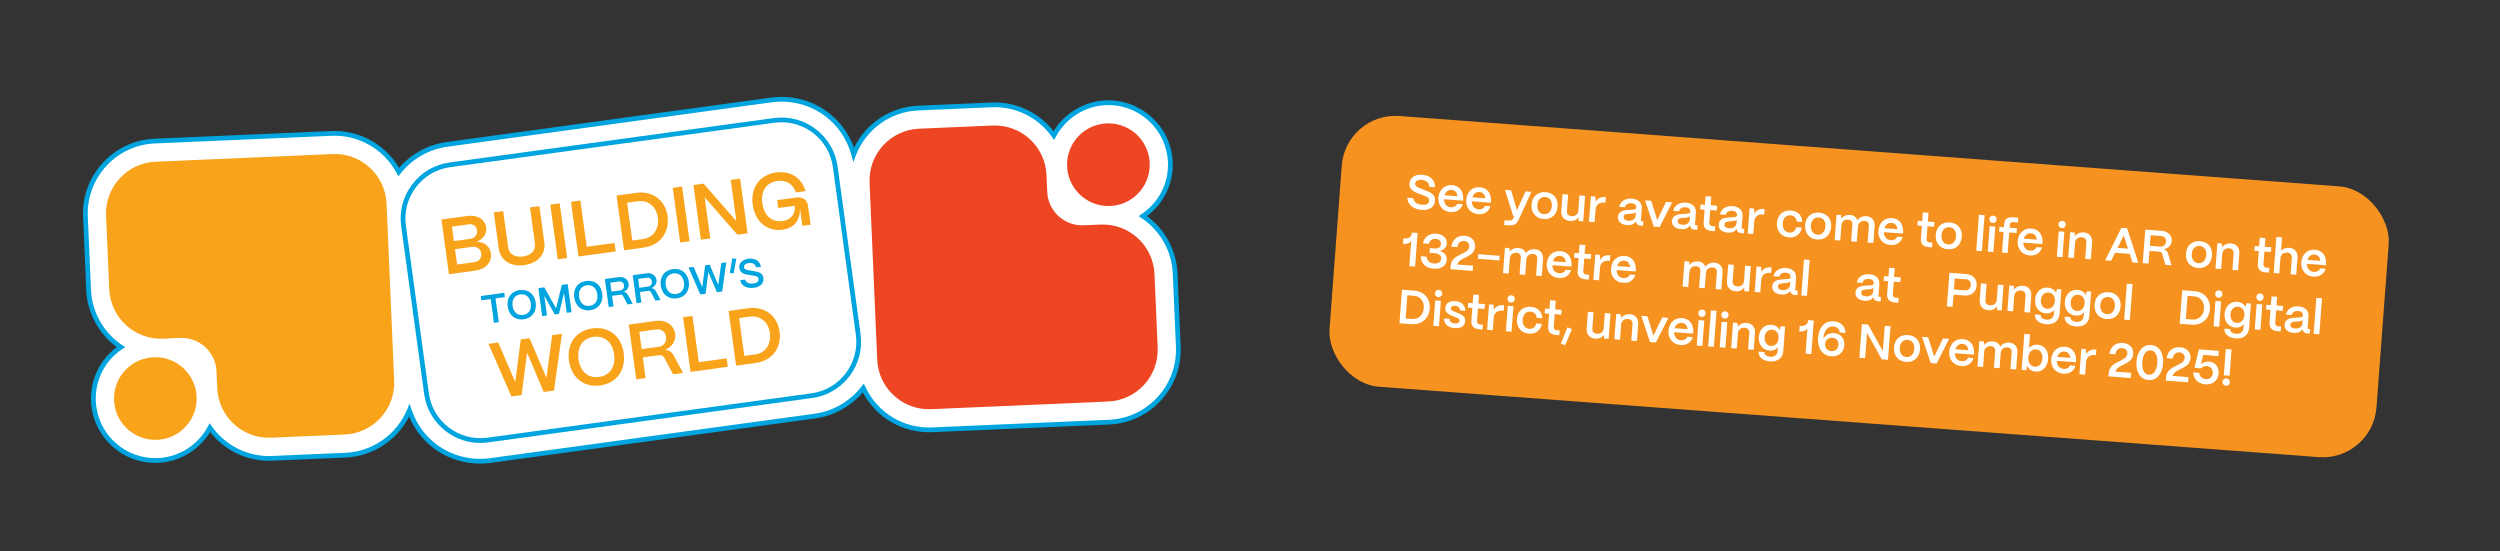 <?xml version="1.0" encoding="UTF-8"?>
<svg id="Layer_1" data-name="Layer 1" xmlns="http://www.w3.org/2000/svg" viewBox="0 0 1200 264.534">
  <rect x="0" y="0" width="1200" height="264.534" fill="#333333" stroke="none"/>
  <defs>
    <style>
      .cls-1 {
        fill: #f69220;
      }

      .cls-2 {
        fill: #f9a31a;
      }

      .cls-3 {
        fill: #00a5df;
      }

      .cls-4 {
        fill: #fff;
      }

      .cls-5 {
        fill: #ee4623;
      }
    </style>
  </defs>
  <g>
    <g>
      <g>
        <path class="cls-3" d="M237.107,154.932l-1.56-11.384-4.5.616-.284-2.077,11.288-1.546.284,2.077-4.481.614,1.56,11.384-2.308.316Z"/>
        <path class="cls-3" d="M243.683,147.135c-.559-4.076,1.621-7.333,5.755-7.899,3.999-.548,7.126,1.825,7.706,6.056.564,4.115-1.629,7.413-5.783,7.982-3.981.545-7.09-1.851-7.678-6.139ZM254.797,145.613c-.411-3-2.383-4.669-5.075-4.3-2.674.366-4.106,2.501-3.694,5.501.416,3.038,2.372,4.731,5.045,4.364,2.691-.369,4.14-2.527,3.724-5.565Z"/>
        <path class="cls-3" d="M260.248,151.762l-1.844-13.461,2.846-.39,5.675,10.115,2.728-11.267,2.846-.39,1.844,13.461-2.308.316-1.299-9.479-2.432,9.991-2.019.276-5.026-8.95,1.296,9.461-2.308.316Z"/>
        <path class="cls-3" d="M275.612,142.762c-.559-4.076,1.62-7.333,5.755-7.9,4-.548,7.126,1.825,7.706,6.056.564,4.115-1.629,7.413-5.783,7.982-3.981.545-7.09-1.85-7.678-6.138ZM286.727,141.24c-.411-3-2.383-4.669-5.075-4.3-2.673.366-4.104,2.502-3.693,5.502.416,3.038,2.372,4.73,5.045,4.364,2.692-.369,4.14-2.527,3.724-5.565Z"/>
        <path class="cls-3" d="M292.177,147.389l-1.844-13.461,6.576-.9c2.558-.351,4.54.965,4.848,3.216.227,1.653-.759,3.179-2.484,3.885.908.053,1.617.503,2.057,1.286l2.365,4.397-2.461.337-2.14-4.036c-.266-.513-.748-.74-1.363-.656l-3.941.54.695,5.076-2.308.316ZM293.51,139.958l4.153-.569c1.423-.195,2.014-1.313,1.853-2.486-.169-1.23-1.131-1.961-2.438-1.782l-4.153.569.585,4.269Z"/>
        <path class="cls-3" d="M305.544,145.558l-1.844-13.461,6.576-.901c2.558-.35,4.54.965,4.849,3.216.227,1.653-.76,3.179-2.485,3.885.909.053,1.617.503,2.057,1.286l2.366,4.397-2.461.337-2.14-4.036c-.267-.513-.748-.74-1.363-.656l-3.942.54.696,5.076-2.308.316ZM306.877,138.127l4.154-.569c1.422-.195,2.014-1.313,1.853-2.486-.169-1.23-1.13-1.961-2.438-1.782l-4.154.569.585,4.269Z"/>
        <path class="cls-3" d="M317.178,137.069c-.559-4.076,1.621-7.333,5.755-7.9,3.999-.548,7.127,1.825,7.706,6.056.564,4.115-1.63,7.413-5.783,7.982-3.981.545-7.09-1.85-7.678-6.138ZM328.292,135.547c-.411-3-2.383-4.669-5.075-4.3-2.673.366-4.104,2.501-3.693,5.501.416,3.038,2.372,4.731,5.045,4.364,2.692-.369,4.14-2.527,3.724-5.565Z"/>
        <path class="cls-3" d="M336.165,141.364l-5.651-12.94,2.403-.33,4.191,9.711,1.367-10.473,2.154-.295,4.154,9.736,1.422-10.5,2.403-.329-1.963,13.982-2.519.345-4.108-9.684-1.333,10.429-2.519.345Z"/>
        <path class="cls-3" d="M352.124,131.265l-1.805-.302,1.199-6.982,1.903.308-1.297,6.977Z"/>
        <path class="cls-3" d="M355.273,134.516l2.365-.324c.412,1.432,1.884,2.17,4.038,1.875,1.75-.24,2.582-1.038,2.426-2.174-.144-1.057-1.03-1.366-2.393-1.592l-2.281-.352c-1.644-.266-4.2-.621-4.561-3.254-.303-2.212,1.303-4.078,4.284-4.486,3.25-.445,5.566,1.02,6.129,3.842l-2.346.321c-.304-1.506-1.56-2.372-3.578-2.095-1.481.203-2.358.95-2.216,1.988.161,1.174,1.373,1.301,2.739,1.545l2.125.355c1.985.335,4.08.754,4.428,3.292.335,2.441-1.397,4.247-4.474,4.668-3.538.485-6.146-.961-6.686-3.61Z"/>
      </g>
      <g>
        <path class="cls-2" d="M215.497,131.628l-3.596-26.255,12.452-1.706c4.764-.652,8.471,1.591,9.011,5.529.411,3.001-1.446,5.623-4.564,6.853,3.715.064,6.38,2.221,6.837,5.56.575,4.2-2.475,7.599-7.463,8.282l-12.677,1.736ZM217.865,115.714l7.839-1.074c2.251-.308,3.583-2.019,3.295-4.12-.268-1.95-1.883-3.143-3.908-2.865l-8.177,1.12.951,6.939ZM219.406,126.965l8.44-1.156c2.25-.308,3.417-2.11,3.129-4.21-.293-2.139-2.148-3.413-4.549-3.084l-8.027,1.099,1.007,7.351Z"/>
        <path class="cls-2" d="M239.427,119.448l-2.399-17.516,4.501-.616,2.383,17.402c.462,3.376,3.463,4.914,7.138,4.411,3.713-.509,6.189-2.797,5.727-6.173l-2.383-17.402,4.5-.616,2.399,17.516c.719,5.251-2.814,9.86-9.64,10.795-6.752.925-11.497-2.476-12.226-7.801Z"/>
        <path class="cls-2" d="M267.737,124.474l-3.596-26.255,4.501-.617,3.596,26.255-4.5.617Z"/>
        <path class="cls-2" d="M277.675,123.112l-3.596-26.255,4.5-.617,3.042,22.203,13.39-1.833.555,4.052-17.89,2.45Z"/>
        <path class="cls-2" d="M299.538,120.118l-3.596-26.255,9.452-1.294c7.802-1.068,13.97,3.513,15.018,11.164,1.074,7.839-3.62,14.023-11.421,15.091l-9.452,1.294ZM303.484,115.45l5.251-.719c4.876-.668,7.77-4.922,7.025-10.361-.704-5.139-4.636-8.46-9.512-7.792l-5.251.719,2.486,18.152Z"/>
        <path class="cls-2" d="M326.502,116.425l-3.596-26.255,4.501-.617,3.596,26.255-4.501.617Z"/>
        <path class="cls-2" d="M336.44,115.064l-3.596-26.255,4.876-.668,15.722,17.984-2.707-19.767,4.501-.617,3.596,26.255-4.876.668-15.722-17.983,2.707,19.766-4.501.617Z"/>
        <path class="cls-2" d="M361.295,98.209c-1.089-7.951,3.161-14.303,11.3-15.418,6.827-.935,12.069,2.473,14.104,8.958l-4.613.632c-1.39-4.013-4.772-6.11-8.936-5.54-5.25.719-8.048,4.847-7.241,10.735.816,5.964,4.663,9.22,9.69,8.531,4.088-.56,6.386-3.586,5.873-7.337l-7.914,1.083-.519-3.788,8.965-1.228c3.375-.462,5.444.974,5.881,4.161l1.212,8.852-3.976.544-1.099-8.027-.075.01c.194,5.323-2.799,9.133-8.238,9.878-7.352,1.007-13.267-3.685-14.413-12.049Z"/>
      </g>
      <g>
        <path class="cls-2" d="M245.476,190.284l-11.023-25.238,4.688-.642,8.173,18.941,2.667-20.426,4.2-.575,8.104,18.989,2.773-20.479,4.689-.642-3.83,27.272-4.914.673-8.013-18.887-2.602,20.341-4.914.673Z"/>
        <path class="cls-2" d="M273.106,173.049c-1.089-7.952,3.161-14.303,11.225-15.408,7.802-1.069,13.9,3.56,15.03,11.812,1.099,8.025-3.179,14.457-11.28,15.567-7.764,1.063-13.829-3.608-14.975-11.971ZM294.784,170.08c-.802-5.852-4.648-9.108-9.899-8.389-5.213.714-8.005,4.88-7.204,10.731.811,5.925,4.625,9.224,9.839,8.51,5.252-.719,8.076-4.928,7.264-10.852Z"/>
        <path class="cls-2" d="M305.402,182.076l-3.596-26.255,12.827-1.757c4.989-.683,8.855,1.882,9.457,6.271.441,3.225-1.481,6.201-4.847,7.579,1.772.102,3.153.983,4.012,2.507l4.614,8.578-4.801.658-4.173-7.873c-.519-1-1.459-1.444-2.659-1.279l-7.689,1.053,1.356,9.902-4.501.617ZM308.002,167.581l8.101-1.109c2.776-.38,3.929-2.563,3.615-4.852-.329-2.4-2.205-3.824-4.755-3.475l-8.101,1.109,1.14,8.326Z"/>
        <path class="cls-2" d="M331.465,178.506l-3.596-26.255,4.501-.616,3.042,22.203,13.39-1.834.555,4.052-17.891,2.45Z"/>
        <path class="cls-2" d="M353.329,175.511l-3.596-26.255,9.452-1.294c7.801-1.068,13.969,3.513,15.017,11.164,1.074,7.839-3.62,14.023-11.421,15.091l-9.452,1.294ZM357.275,170.843l5.251-.719c4.876-.668,7.769-4.922,7.025-10.361-.704-5.139-4.635-8.46-9.511-7.792l-5.251.719,2.486,18.152Z"/>
      </g>
    </g>
    <g>
      <path class="cls-4" d="M548.572,103.731c8.319-5.596,13.645-15.235,13.181-25.964-.709-16.39-14.619-29.147-31.009-28.438-10.861.47-20.097,6.752-24.907,15.695-6.609-9.308-17.635-15.209-29.864-14.68l-35.252,1.524c-14.239.616-26.118,9.762-30.948,22.28-4.342-16.078-19.136-27.211-36.203-26.473-1.112.048-2.233.148-3.358.302l-155.566,21.31c-9.248,1.266-17.457,5.98-23.246,13.261-6.097-11.48-18.381-19.103-32.208-18.505l-84.94,3.673c-19.159.829-34.073,17.09-33.244,36.25l1.524,35.252c.497,11.502,6.58,21.443,15.49,27.397-8.319,5.596-13.646,15.235-13.182,25.965.709,16.39,14.619,29.147,31.009,28.438,10.861-.47,20.098-6.753,24.907-15.697,6.608,9.309,17.634,15.21,29.863,14.681l35.252-1.524c13.931-.602,25.582-9.381,30.605-21.483,5.02,14.935,19.287,25.061,35.599,24.355h.002c1.112-.048,2.232-.148,3.357-.302l155.566-21.31c9.625-1.318,17.828-6.365,23.396-13.466,5.783,12.335,18.567,20.654,33.005,20.03l84.94-3.673c19.159-.829,34.073-17.09,33.244-36.25l-1.524-35.252c-.497-11.502-6.58-21.443-15.489-27.397Z"/>
      <path class="cls-3" d="M230.452,222.524c-15.06.001-28.32-8.827-34.082-22.582-5.842,11.487-17.515,19.114-30.45,19.674l-35.252,1.524c-11.611.506-22.622-4.61-29.79-13.75-5.351,8.715-14.768,14.324-24.981,14.766-8.229.358-16.117-2.523-22.204-8.105s-9.636-13.19-9.992-21.421c-.444-10.258,4.146-19.862,12.346-26.008-8.743-6.436-14.187-16.544-14.654-27.354l-1.524-35.252c-.414-9.57,2.934-18.739,9.425-25.818,6.492-7.078,15.338-11.205,24.908-11.619l84.94-3.673c13.186-.567,25.72,6.31,32.44,17.643,5.907-6.789,13.98-11.168,22.909-12.39l155.567-21.31c1.148-.157,2.314-.262,3.464-.311,16.405-.706,30.967,9.181,36.425,24.365,5.748-11.789,17.499-19.6,30.725-20.172l35.252-1.524c11.62-.491,22.623,4.61,29.79,13.749,5.351-8.715,14.769-14.323,24.98-14.765,16.998-.731,31.46,12.509,32.196,29.526.443,10.257-4.146,19.861-12.346,26.008,8.742,6.437,14.185,16.544,14.653,27.354l1.524,35.252c.414,9.57-2.934,18.739-9.425,25.818s-15.337,11.205-24.908,11.619l-84.94,3.673c-13.933.591-26.803-6.841-33.29-19.089-5.919,6.863-14.023,11.285-23.006,12.516l-155.566,21.31c-1.15.157-2.315.262-3.463.311-.56.024-1.118.036-1.673.036ZM196.587,193.755l.967,2.877c4.968,14.781,18.809,24.261,34.471,23.581,1.08-.047,2.175-.145,3.253-.292l155.566-21.31c8.979-1.23,17.025-5.861,22.654-13.04l1.142-1.456.785,1.675c5.793,12.358,18.322,19.959,31.925,19.375l84.94-3.673c8.963-.387,17.248-4.252,23.328-10.882s9.216-15.218,8.828-24.18l-1.524-35.252c-.46-10.63-6.061-20.537-14.984-26.5l-1.412-.944,1.409-.948c8.372-5.632,13.112-14.967,12.68-24.97-.33-7.623-3.617-14.67-9.256-19.841-5.639-5.172-12.948-7.846-20.566-7.508-9.999.432-19.178,6.217-23.953,15.097l-.869,1.616-1.062-1.496c-6.665-9.386-17.459-14.703-28.886-14.201l-35.252,1.524c-13.356.577-25.106,9.037-29.935,21.552l-1.253,3.249-.908-3.362c-4.267-15.799-18.665-26.329-35.055-25.632-1.08.046-2.174.144-3.253.292l-155.567,21.31c-8.899,1.218-16.893,5.779-22.509,12.842l-1.081,1.36-.815-1.535c-6.071-11.431-18.302-18.459-31.154-17.901l-84.94,3.673c-18.533.801-32.958,16.53-32.156,35.062l1.524,35.252c.46,10.63,6.061,20.537,14.985,26.5l1.412.944-1.409.948c-8.373,5.632-13.113,14.966-12.68,24.971.329,7.623,3.617,14.67,9.256,19.841,5.639,5.171,12.946,7.845,20.566,7.508,10-.432,19.179-6.218,23.954-15.098l.869-1.616,1.062,1.496c6.665,9.388,17.468,14.706,28.886,14.202l35.252-1.524c12.977-.561,24.596-8.718,29.602-20.782l1.164-2.804Z"/>
    </g>
    <g>
      <g>
        <path class="cls-2" d="M159.621,73.946l-84.941,3.673c-13.721.593-24.364,12.198-23.77,25.919l1.524,35.251c.593,13.721,12.198,24.364,25.919,23.77l8.08-.349c9.259-.4,17.089,6.781,17.489,16.039l.349,8.08c.593,13.721,12.198,24.364,25.919,23.77l35.251-1.524c13.721-.593,24.364-12.198,23.77-25.919l-3.673-84.941c-.593-13.721-12.198-24.364-25.919-23.77Z"/>
        <circle class="cls-2" cx="74.563" cy="191.294" r="19.84"/>
      </g>
      <g>
        <path class="cls-5" d="M446.973,196.401l84.941-3.673c13.721-.593,24.364-12.198,23.77-25.919l-1.524-35.251c-.593-13.721-12.198-24.364-25.919-23.77l-8.08.349c-9.259.4-17.089-6.781-17.489-16.039l-.349-8.08c-.593-13.721-12.198-24.364-25.919-23.77l-35.251,1.524c-13.721.593-24.364,12.198-23.77,25.919l3.673,84.941c.593,13.721,12.198,24.364,25.919,23.77Z"/>
        <circle class="cls-5" cx="532.03" cy="79.052" r="19.84"/>
      </g>
      <g>
        <g>
          <rect class="cls-4" x="198.245" y="67.836" width="209.156" height="133.355" rx="26.068" ry="26.068" transform="translate(-15.453 42.338) rotate(-7.799)"/>
          <path class="cls-3" d="M230.494,212.612c-5.9,0-11.612-1.912-16.393-5.541-5.789-4.394-9.52-10.779-10.505-17.979l-11.021-80.467c-.986-7.2.89-14.352,5.284-20.141,4.394-5.789,10.779-9.52,17.979-10.506l155.567-21.308c7.202-.986,14.354.891,20.142,5.284,5.789,4.394,9.52,10.779,10.505,17.98l11.021,80.466c.986,7.2-.891,14.353-5.284,20.142s-10.779,9.52-17.979,10.505l-155.566,21.308c-1.252.172-2.505.257-3.748.257ZM375.147,58.691c-1.14,0-2.287.078-3.435.235l-155.566,21.308c-6.597.904-12.448,4.323-16.474,9.627-4.026,5.304-5.746,11.858-4.842,18.456l11.021,80.467c1.865,13.619,14.461,23.175,28.082,21.316l155.566-21.308c13.619-1.865,23.181-14.463,21.316-28.082l-11.021-80.466c-.904-6.597-4.322-12.448-9.627-16.474-4.381-3.325-9.615-5.077-15.021-5.077Z"/>
        </g>
        <g>
          <path class="cls-3" d="M237.107,154.932l-1.56-11.384-4.5.616-.284-2.077,11.288-1.546.284,2.077-4.481.614,1.56,11.384-2.308.316Z"/>
          <path class="cls-3" d="M243.683,147.135c-.559-4.076,1.621-7.333,5.755-7.899,3.999-.548,7.126,1.825,7.706,6.056.564,4.115-1.629,7.413-5.783,7.982-3.981.545-7.09-1.851-7.678-6.139ZM254.797,145.613c-.411-3-2.383-4.669-5.075-4.3-2.674.366-4.106,2.501-3.694,5.501.416,3.038,2.372,4.731,5.045,4.364,2.691-.369,4.14-2.527,3.724-5.565Z"/>
          <path class="cls-3" d="M260.248,151.762l-1.844-13.461,2.846-.39,5.675,10.115,2.728-11.267,2.846-.39,1.844,13.461-2.308.316-1.299-9.479-2.432,9.991-2.019.276-5.026-8.95,1.296,9.461-2.308.316Z"/>
          <path class="cls-3" d="M275.612,142.762c-.559-4.076,1.62-7.333,5.755-7.9,4-.548,7.126,1.825,7.706,6.056.564,4.115-1.629,7.413-5.783,7.982-3.981.545-7.09-1.85-7.678-6.138ZM286.727,141.24c-.411-3-2.383-4.669-5.075-4.3-2.673.366-4.104,2.502-3.693,5.502.416,3.038,2.372,4.73,5.045,4.364,2.692-.369,4.14-2.527,3.724-5.565Z"/>
          <path class="cls-3" d="M292.177,147.389l-1.844-13.461,6.576-.9c2.558-.351,4.54.965,4.848,3.216.227,1.653-.759,3.179-2.484,3.885.908.053,1.617.503,2.057,1.286l2.365,4.397-2.461.337-2.14-4.036c-.266-.513-.748-.74-1.363-.656l-3.941.54.695,5.076-2.308.316ZM293.51,139.958l4.153-.569c1.423-.195,2.014-1.313,1.853-2.486-.169-1.23-1.131-1.961-2.438-1.782l-4.153.569.585,4.269Z"/>
          <path class="cls-3" d="M305.544,145.558l-1.844-13.461,6.576-.901c2.558-.35,4.54.965,4.849,3.216.227,1.653-.76,3.179-2.485,3.885.909.053,1.617.503,2.057,1.286l2.366,4.397-2.461.337-2.14-4.036c-.267-.513-.748-.74-1.363-.656l-3.942.54.696,5.076-2.308.316ZM306.877,138.127l4.154-.569c1.422-.195,2.014-1.313,1.853-2.486-.169-1.23-1.13-1.961-2.438-1.782l-4.154.569.585,4.269Z"/>
          <path class="cls-3" d="M317.178,137.069c-.559-4.076,1.621-7.333,5.755-7.9,3.999-.548,7.127,1.825,7.706,6.056.564,4.115-1.63,7.413-5.783,7.982-3.981.545-7.09-1.85-7.678-6.138ZM328.292,135.547c-.411-3-2.383-4.669-5.075-4.3-2.673.366-4.104,2.501-3.693,5.501.416,3.038,2.372,4.731,5.045,4.364,2.692-.369,4.14-2.527,3.724-5.565Z"/>
          <path class="cls-3" d="M336.165,141.364l-5.651-12.94,2.403-.33,4.191,9.711,1.367-10.473,2.154-.295,4.154,9.736,1.422-10.5,2.403-.329-1.963,13.982-2.519.345-4.108-9.684-1.333,10.429-2.519.345Z"/>
          <path class="cls-3" d="M352.124,131.265l-1.805-.302,1.199-6.982,1.903.308-1.297,6.977Z"/>
          <path class="cls-3" d="M355.273,134.516l2.365-.324c.412,1.432,1.884,2.17,4.038,1.875,1.75-.24,2.582-1.038,2.426-2.174-.144-1.057-1.03-1.366-2.393-1.592l-2.281-.352c-1.644-.266-4.2-.621-4.561-3.254-.303-2.212,1.303-4.078,4.284-4.486,3.25-.445,5.566,1.02,6.129,3.842l-2.346.321c-.304-1.506-1.56-2.372-3.578-2.095-1.481.203-2.358.95-2.216,1.988.161,1.174,1.373,1.301,2.739,1.545l2.125.355c1.985.335,4.08.754,4.428,3.292.335,2.441-1.397,4.247-4.474,4.668-3.538.485-6.146-.961-6.686-3.61Z"/>
        </g>
        <g>
          <path class="cls-2" d="M215.497,131.628l-3.596-26.255,12.452-1.706c4.764-.652,8.471,1.591,9.011,5.529.411,3.001-1.446,5.623-4.564,6.853,3.715.064,6.38,2.221,6.837,5.56.575,4.2-2.475,7.599-7.463,8.282l-12.677,1.736ZM217.865,115.714l7.839-1.074c2.251-.308,3.583-2.019,3.295-4.12-.268-1.95-1.883-3.143-3.908-2.865l-8.177,1.12.951,6.939ZM219.406,126.965l8.44-1.156c2.25-.308,3.417-2.11,3.129-4.21-.293-2.139-2.148-3.413-4.549-3.084l-8.027,1.099,1.007,7.351Z"/>
          <path class="cls-2" d="M239.427,119.448l-2.399-17.516,4.501-.616,2.383,17.402c.462,3.376,3.463,4.914,7.138,4.411,3.713-.509,6.189-2.797,5.727-6.173l-2.383-17.402,4.5-.616,2.399,17.516c.719,5.251-2.814,9.86-9.64,10.795-6.752.925-11.497-2.476-12.226-7.801Z"/>
          <path class="cls-2" d="M267.737,124.474l-3.596-26.255,4.501-.617,3.596,26.255-4.5.617Z"/>
          <path class="cls-2" d="M277.675,123.112l-3.596-26.255,4.5-.617,3.042,22.203,13.39-1.833.555,4.052-17.89,2.45Z"/>
          <path class="cls-2" d="M299.538,120.118l-3.596-26.255,9.452-1.294c7.802-1.068,13.97,3.513,15.018,11.164,1.074,7.839-3.62,14.023-11.421,15.091l-9.452,1.294ZM303.484,115.45l5.251-.719c4.876-.668,7.77-4.922,7.025-10.361-.704-5.139-4.636-8.46-9.512-7.792l-5.251.719,2.486,18.152Z"/>
          <path class="cls-2" d="M326.502,116.425l-3.596-26.255,4.501-.617,3.596,26.255-4.501.617Z"/>
          <path class="cls-2" d="M336.44,115.064l-3.596-26.255,4.876-.668,15.722,17.984-2.707-19.767,4.501-.617,3.596,26.255-4.876.668-15.722-17.983,2.707,19.766-4.501.617Z"/>
          <path class="cls-2" d="M361.295,98.209c-1.089-7.951,3.161-14.303,11.3-15.418,6.827-.935,12.069,2.473,14.104,8.958l-4.613.632c-1.39-4.013-4.772-6.11-8.936-5.54-5.25.719-8.048,4.847-7.241,10.735.816,5.964,4.663,9.22,9.69,8.531,4.088-.56,6.386-3.586,5.873-7.337l-7.914,1.083-.519-3.788,8.965-1.228c3.375-.462,5.444.974,5.881,4.161l1.212,8.852-3.976.544-1.099-8.027-.075.01c.194,5.323-2.799,9.133-8.238,9.878-7.352,1.007-13.267-3.685-14.413-12.049Z"/>
        </g>
        <g>
          <path class="cls-2" d="M245.476,190.284l-11.023-25.238,4.688-.642,8.173,18.941,2.667-20.426,4.2-.575,8.104,18.989,2.773-20.479,4.689-.642-3.83,27.272-4.914.673-8.013-18.887-2.602,20.341-4.914.673Z"/>
          <path class="cls-2" d="M273.106,173.049c-1.089-7.952,3.161-14.303,11.225-15.408,7.802-1.069,13.9,3.56,15.03,11.812,1.099,8.025-3.179,14.457-11.28,15.567-7.764,1.063-13.829-3.608-14.975-11.971ZM294.784,170.08c-.802-5.852-4.648-9.108-9.899-8.389-5.213.714-8.005,4.88-7.204,10.731.811,5.925,4.625,9.224,9.839,8.51,5.252-.719,8.076-4.928,7.264-10.852Z"/>
          <path class="cls-2" d="M305.402,182.076l-3.596-26.255,12.827-1.757c4.989-.683,8.855,1.882,9.457,6.271.441,3.225-1.481,6.201-4.847,7.579,1.772.102,3.153.983,4.012,2.507l4.614,8.578-4.801.658-4.173-7.873c-.519-1-1.459-1.444-2.659-1.279l-7.689,1.053,1.356,9.902-4.501.617ZM308.002,167.581l8.101-1.109c2.776-.38,3.929-2.563,3.615-4.852-.329-2.4-2.205-3.824-4.755-3.475l-8.101,1.109,1.14,8.326Z"/>
          <path class="cls-2" d="M331.465,178.506l-3.596-26.255,4.501-.616,3.042,22.203,13.39-1.834.555,4.052-17.891,2.45Z"/>
          <path class="cls-2" d="M353.329,175.511l-3.596-26.255,9.452-1.294c7.801-1.068,13.969,3.513,15.017,11.164,1.074,7.839-3.62,14.023-11.421,15.091l-9.452,1.294ZM357.275,170.843l5.251-.719c4.876-.668,7.769-4.922,7.025-10.361-.704-5.139-4.635-8.46-9.511-7.792l-5.251.719,2.486,18.152Z"/>
        </g>
      </g>
    </g>
  </g>
  <rect class="cls-1" x="640.404" y="72.386" width="503.94" height="130.321" rx="25.816" ry="25.816" transform="translate(12.761 -66.244) rotate(4.282)"/>
  <g>
    <path class="cls-4" d="M675.563,94.895l2.831.212c.122,1.769,1.65,2.995,4.229,3.188,2.095.157,3.261-.567,3.362-1.924.095-1.267-.857-1.847-2.387-2.448l-2.565-.979c-1.846-.717-4.731-1.767-4.494-4.92.198-2.647,2.53-4.418,6.1-4.151,3.891.291,6.22,2.572,6.172,5.996l-2.809-.21c.021-1.827-1.224-3.147-3.641-3.329-1.772-.132-2.978.518-3.071,1.761-.104,1.404,1.273,1.855,2.8,2.478l2.384.942c2.227.884,4.559,1.892,4.331,4.931-.219,2.924-2.683,4.591-6.365,4.316-4.236-.317-6.91-2.647-6.877-5.863Z"/>
    <path class="cls-4" d="M690.445,94.922c.302-4.028,3.136-6.317,6.543-6.062,3.453.259,5.574,2.849,5.347,6.813l-.049.645-9.162-.686c.023,2.155,1.25,3.705,3.322,3.86,1.404.105,2.516-.506,3.022-1.695l2.647.198c-.819,2.578-2.986,4.013-5.864,3.798-3.728-.279-6.085-3.141-5.806-6.871ZM699.621,94.197c-.215-1.775-1.218-2.915-2.806-3.034-1.611-.121-2.888.849-3.434,2.567l6.239.467Z"/>
    <path class="cls-4" d="M703.797,95.921c.302-4.028,3.136-6.317,6.543-6.062,3.453.259,5.573,2.849,5.347,6.814l-.049.645-9.163-.686c.024,2.154,1.251,3.705,3.323,3.86,1.404.105,2.516-.506,3.022-1.695l2.647.198c-.819,2.578-2.986,4.013-5.864,3.797-3.728-.279-6.085-3.141-5.806-6.871ZM712.973,95.196c-.215-1.775-1.218-2.915-2.806-3.034-1.612-.121-2.888.849-3.434,2.567l6.239.467Z"/>
    <path class="cls-4" d="M722.001,108.003l.173-2.302,2.21.166c1.013.076,1.593-.251,1.871-.879l.58-1.253-.507-.038-3.921-12.564,2.925.219,2.806,9.517,4.124-8.998,2.831.212-6.39,13.899c-.743,1.588-2.099,2.366-4.492,2.187l-2.21-.166Z"/>
    <path class="cls-4" d="M735.149,98.107c.298-3.983,3.169-6.152,6.737-5.885,3.937.295,6.031,3.23,5.763,6.821-.309,4.121-3.092,6.367-6.729,6.094-3.959-.296-6.054-3.254-5.771-7.03ZM744.887,98.836c.181-2.417-1.057-4.13-3.175-4.289s-3.62,1.35-3.801,3.767c-.2,2.671,1.18,4.349,3.183,4.498,2.188.164,3.609-1.536,3.793-3.976Z"/>
    <path class="cls-4" d="M749.402,101.281l.606-8.081,2.716.204-.597,7.965c-.103,1.381.803,2.259,2.254,2.368,1.864.14,3.062-.998,3.202-2.562l.552-7.367,2.716.203-.914,12.202-2.187-.164-.074-1.789c-.812,1.259-2.322,1.956-4.026,1.829-2.901-.217-4.445-2.162-4.247-4.81Z"/>
    <path class="cls-4" d="M762.697,106.42l.914-12.202,2.188.164.143,2.418c.907-1.599,2.399-2.367,4.426-2.215l.46.034-.198,2.648-.46-.034c-2.532-.19-4.131,1.057-4.304,3.358l-.451,6.032-2.717-.204Z"/>
    <path class="cls-4" d="M776.589,104.058c.236-2.853,3.113-3.24,5.505-3.338,1.857-.069,3.222-.037,3.317-1.002.066-1.199-.796-2.05-2.361-2.167-1.612-.121-2.829.667-3.085,1.922l-2.74-.205c.447-2.56,2.885-4.183,6.038-3.947,3.292.247,4.977,2.178,4.782,4.78l-.414,5.525c-.025.345.144.543.558.574l.668.05-.158,2.118-1.289-.096c-1.243-.093-1.965-.657-2.104-1.593-.036-.119-.069-.284-.083-.423-.811,1.259-2.205,1.941-4.276,1.786-2.81-.21-4.55-1.706-4.356-3.983ZM785.128,103.493l.128-1.704c-.515.68-1.701.753-3.002.817-1.534.07-2.815.183-2.911,1.472-.08,1.059.727,1.745,2.314,1.864,1.865.14,3.349-.815,3.471-2.449Z"/>
    <path class="cls-4" d="M793.808,108.75l-4.175-12.582,2.947.22,2.894,9.269,4.22-8.736,2.946.221-6.001,11.821-2.832-.212Z"/>
    <path class="cls-4" d="M802.555,106.001c.236-2.853,3.113-3.24,5.505-3.338,1.857-.069,3.222-.037,3.317-1.002.066-1.2-.795-2.051-2.361-2.168-1.611-.121-2.828.667-3.084,1.922l-2.74-.205c.447-2.56,2.884-4.183,6.037-3.947,3.293.247,4.978,2.178,4.783,4.78l-.414,5.525c-.025.345.144.543.558.574l.668.05-.158,2.118-1.289-.097c-1.244-.093-1.966-.656-2.104-1.593-.037-.119-.07-.284-.084-.423-.811,1.259-2.205,1.941-4.276,1.786-2.81-.21-4.549-1.706-4.356-3.984ZM811.094,105.437l.128-1.704c-.514.679-1.7.752-3.001.817-1.534.07-2.815.183-2.911,1.472-.08,1.059.726,1.745,2.314,1.864,1.864.14,3.348-.815,3.47-2.449Z"/>
    <path class="cls-4" d="M821.546,110.827c-2.647-.198-3.977-1.618-3.796-4.035l.462-6.17-2.141-.16.173-2.302,2.141.16.311-4.167,2.717.204-.311,4.167,3.154.236-.173,2.302-3.154-.236-.448,5.986c-.077,1.036.41,1.651,1.423,1.727l1.381.103-.173,2.302-1.565-.117Z"/>
    <path class="cls-4" d="M824.975,107.68c.236-2.853,3.113-3.24,5.505-3.338,1.857-.069,3.222-.037,3.317-1.002.066-1.2-.795-2.051-2.361-2.168-1.611-.121-2.828.667-3.084,1.922l-2.741-.205c.448-2.561,2.885-4.184,6.038-3.947,3.293.247,4.977,2.178,4.782,4.78l-.414,5.525c-.025.345.144.543.559.574l.668.05-.158,2.118-1.29-.097c-1.243-.093-1.965-.656-2.103-1.593-.037-.119-.07-.284-.084-.423-.811,1.259-2.205,1.941-4.276,1.786-2.81-.21-4.55-1.706-4.356-3.984ZM833.514,107.116l.128-1.704c-.515.679-1.7.752-3.002.817-1.533.07-2.815.183-2.911,1.471-.08,1.059.727,1.745,2.314,1.864,1.865.14,3.349-.814,3.471-2.449Z"/>
    <path class="cls-4" d="M838.878,112.124l.914-12.202,2.187.164.143,2.418c.907-1.599,2.4-2.367,4.426-2.216l.461.035-.198,2.648-.461-.035c-2.531-.19-4.13,1.057-4.302,3.359l-.452,6.032-2.717-.204Z"/>
    <path class="cls-4" d="M852.934,106.949c.3-4.006,3.171-6.175,6.717-5.91,3.338.25,5.441,2.468,5.443,5.524l-2.67-.2c-.128-1.7-1.244-2.872-2.972-3.001-2.071-.155-3.57,1.307-3.756,3.793-.2,2.671,1.204,4.327,3.231,4.479,1.657.124,2.888-.849,3.295-2.578l2.67.2c-.559,3.129-2.894,4.946-6.139,4.703-3.983-.298-6.096-3.327-5.819-7.011Z"/>
    <path class="cls-4" d="M866.472,107.939c.298-3.983,3.168-6.152,6.737-5.885,3.937.294,6.031,3.229,5.763,6.821-.309,4.121-3.093,6.367-6.729,6.095-3.96-.296-6.054-3.254-5.771-7.03ZM876.209,108.668c.181-2.417-1.057-4.13-3.175-4.289s-3.62,1.35-3.801,3.767c-.2,2.671,1.18,4.349,3.183,4.498,2.188.164,3.609-1.536,3.793-3.976Z"/>
    <path class="cls-4" d="M880.622,115.25l.914-12.202,2.188.164.079,1.719c.85-1.14,2.412-1.903,4.229-1.767,1.75.131,3.021,1.106,3.56,2.559.787-1.237,2.427-2.11,4.361-1.966,2.555.191,4.053,2.133,3.856,4.757l-.608,8.127-2.739-.205.599-7.989c.102-1.358-.662-2.295-1.974-2.394-1.865-.14-3.132.992-3.275,2.603l-.554,7.39-2.716-.204.599-7.989c.102-1.358-.661-2.295-1.975-2.394-1.864-.14-3.13.993-3.273,2.603l-.554,7.39-2.717-.203Z"/>
    <path class="cls-4" d="M901.608,110.732c.302-4.028,3.137-6.317,6.544-6.062,3.453.258,5.573,2.848,5.347,6.813l-.049.645-9.163-.686c.024,2.154,1.251,3.705,3.323,3.86,1.404.105,2.516-.506,3.022-1.695l2.647.198c-.819,2.578-2.986,4.013-5.864,3.797-3.728-.279-6.086-3.141-5.807-6.871ZM910.785,110.007c-.215-1.775-1.218-2.915-2.806-3.034-1.612-.121-2.888.849-3.434,2.567l6.239.467Z"/>
    <path class="cls-4" d="M925.82,118.634c-2.647-.198-3.977-1.618-3.796-4.035l.462-6.17-2.141-.161.173-2.302,2.141.161.311-4.167,2.717.203-.311,4.167,3.154.236-.173,2.302-3.154-.236-.448,5.986c-.077,1.036.41,1.651,1.423,1.728l1.381.103-.173,2.302-1.565-.117Z"/>
    <path class="cls-4" d="M929.163,112.633c.298-3.983,3.168-6.152,6.737-5.885,3.937.295,6.031,3.229,5.763,6.821-.309,4.121-3.092,6.367-6.729,6.094-3.959-.296-6.054-3.254-5.771-7.03ZM938.9,113.362c.181-2.417-1.057-4.13-3.175-4.289s-3.62,1.35-3.801,3.767c-.2,2.671,1.18,4.349,3.183,4.498,2.188.164,3.609-1.536,3.793-3.976Z"/>
    <path class="cls-4" d="M948.597,120.339l1.293-17.267,2.716.204-1.293,17.267-2.716-.204Z"/>
    <path class="cls-4" d="M954.12,120.753l.914-12.202,2.718.204-.914,12.202-2.718-.204ZM954.898,105.114c.074-.99.891-1.692,1.88-1.619,1.014.076,1.693.891,1.619,1.881-.074.99-.869,1.718-1.883,1.642-.989-.074-1.69-.914-1.616-1.904Z"/>
    <path class="cls-4" d="M960.958,121.265l.741-9.899-2.141-.161.173-2.302,2.141.161.113-1.52c.173-2.302,1.624-3.443,4.156-3.253l2.647.198-.173,2.302-2.463-.185c-.875-.065-1.395.405-1.465,1.326l-.1,1.335,3.545.266-.173,2.302-3.545-.266-.741,9.9-2.717-.204Z"/>
    <path class="cls-4" d="M968.501,115.741c.302-4.028,3.136-6.317,6.543-6.062,3.453.259,5.574,2.849,5.347,6.813l-.049.645-9.162-.686c.023,2.154,1.25,3.705,3.322,3.86,1.404.105,2.516-.506,3.022-1.695l2.647.198c-.819,2.578-2.986,4.013-5.864,3.797-3.728-.279-6.085-3.141-5.806-6.871ZM977.677,115.016c-.215-1.775-1.218-2.915-2.806-3.034-1.611-.121-2.888.849-3.434,2.567l6.239.467Z"/>
    <path class="cls-4" d="M987.279,123.236l.914-12.202,2.717.203-.914,12.202-2.717-.203ZM988.058,107.597c.074-.99.891-1.693,1.88-1.619,1.013.076,1.693.891,1.619,1.88-.074.99-.87,1.718-1.883,1.642-.989-.074-1.69-.914-1.616-1.904Z"/>
    <path class="cls-4" d="M992.759,123.646l.914-12.202,2.187.164.097,1.813c.854-1.21,2.464-1.992,4.282-1.856,2.602.195,4.174,2.073,3.969,4.812l-.606,8.081-2.716-.204.595-7.943c.102-1.358-.729-2.324-2.249-2.438-1.772-.133-3.061.998-3.202,2.585l-.554,7.39-2.717-.203Z"/>
    <path class="cls-4" d="M1010.472,124.972l7.791-15.623,2.763.206,5.399,16.61-2.854-.213-1.336-4.106-6.977-.522-1.932,3.86-2.854-.213ZM1016.431,118.96l4.996.374-2.027-6.31-2.969,5.936Z"/>
    <path class="cls-4" d="M1028.519,126.323l1.207-16.116,7.874.589c3.062.23,5.04,2.253,4.838,4.947-.148,1.98-1.675,3.509-3.857,3.901,1.044.287,1.755.988,2.071,2.007l1.658,5.704-2.947-.221-1.484-5.228c-.182-.662-.685-1.047-1.422-1.102l-4.72-.353-.455,6.078-2.763-.207ZM1031.919,118.012l4.973.372c1.703.127,2.671-1.027,2.775-2.431.11-1.474-.827-2.562-2.393-2.68l-4.973-.372-.383,5.111Z"/>
    <path class="cls-4" d="M1049.274,121.626c.298-3.982,3.169-6.152,6.738-5.885,3.937.294,6.031,3.229,5.763,6.821-.309,4.121-3.092,6.367-6.729,6.095-3.96-.296-6.055-3.254-5.771-7.031ZM1059.013,122.356c.181-2.417-1.057-4.131-3.175-4.289-2.118-.159-3.62,1.35-3.801,3.767-.2,2.671,1.18,4.349,3.183,4.498,2.188.164,3.61-1.536,3.793-3.976Z"/>
    <path class="cls-4" d="M1063.426,128.937l.914-12.202,2.188.164.096,1.813c.855-1.21,2.464-1.992,4.282-1.856,2.603.195,4.175,2.073,3.97,4.812l-.606,8.081-2.716-.204.595-7.943c.102-1.358-.73-2.323-2.249-2.438-1.772-.132-3.062.998-3.203,2.585l-.554,7.391-2.717-.204Z"/>
    <path class="cls-4" d="M1087.539,130.742c-2.648-.198-3.977-1.618-3.796-4.035l.462-6.17-2.141-.16.173-2.302,2.141.16.311-4.167,2.717.204-.311,4.167,3.154.236-.173,2.302-3.154-.236-.448,5.986c-.077,1.036.409,1.651,1.422,1.728l1.381.103-.173,2.302-1.565-.117Z"/>
    <path class="cls-4" d="M1091.359,131.028l1.293-17.267,2.716.204-.477,6.377c.905-.951,2.359-1.514,3.948-1.395,2.602.195,4.174,2.072,3.969,4.811l-.606,8.081-2.716-.204.595-7.943c.102-1.358-.73-2.323-2.18-2.432-1.842-.138-3.131.993-3.272,2.58l-.554,7.39-2.716-.204Z"/>
    <path class="cls-4" d="M1104.61,125.932c.302-4.028,3.137-6.317,6.544-6.062,3.453.259,5.573,2.849,5.347,6.813l-.049.645-9.163-.686c.024,2.154,1.251,3.705,3.323,3.86,1.404.105,2.516-.506,3.022-1.695l2.647.198c-.819,2.578-2.986,4.013-5.864,3.797-3.728-.279-6.086-3.141-5.807-6.871ZM1113.787,125.207c-.215-1.775-1.218-2.915-2.806-3.034-1.611-.121-2.888.849-3.434,2.567l6.239.467Z"/>
    <path class="cls-4" d="M676.483,127.743l.898-11.995c-.839,1.002-2.101,1.463-3.758,1.339l-.185-.014.198-2.647.185.014c2.394.179,3.734-.716,3.874-2.581l.018-.23,2.739.205-1.207,16.115-2.763-.206Z"/>
    <path class="cls-4" d="M682,122.994l2.832.212c.022,1.877,1.388,3.114,3.528,3.274,1.98.148,3.297-.749,3.411-2.269.111-1.496-1.039-2.508-3.064-2.66l-2.51-.188.171-2.279,2.51.188c1.634.122,2.701-.84,2.796-2.106.101-1.335-.907-2.407-2.519-2.527-1.635-.123-2.956.821-3.282,2.394l-2.854-.214c.554-3.06,3.099-4.907,6.414-4.659,3.132.234,5.231,2.197,5.042,4.707-.143,1.911-1.565,3.286-3.53,3.555,2.338.615,3.652,2.241,3.492,4.383-.205,2.739-2.695,4.451-6.264,4.184-3.799-.284-6.243-2.574-6.173-5.995Z"/>
    <path class="cls-4" d="M699.505,126.967l7.574.567-.186,2.485-10.705-.801.114-1.52c.462-6.17,8.635-5.256,8.94-9.332.112-1.496-.848-2.587-2.436-2.707-1.681-.126-3.078.904-3.28,2.973l-2.899-.217c.525-3.618,3.165-5.481,6.411-5.238,3.223.242,5.238,2.383,5.019,5.307-.398,5.318-7.603,4.778-8.552,8.481Z"/>
    <path class="cls-4" d="M709.385,124.233l.167-2.233,10.291.77-.167,2.233-10.291-.77Z"/>
    <path class="cls-4" d="M721.461,131.11l.914-12.201,2.188.164.079,1.72c.85-1.141,2.412-1.904,4.231-1.768,1.75.131,3.019,1.106,3.559,2.559.787-1.237,2.428-2.11,4.361-1.965,2.556.191,4.053,2.133,3.856,4.757l-.608,8.127-2.739-.205.599-7.989c.102-1.358-.662-2.295-1.974-2.393-1.865-.14-3.131.993-3.274,2.603l-.554,7.39-2.716-.203.599-7.989c.102-1.358-.662-2.295-1.975-2.394-1.865-.139-3.131.993-3.274,2.603l-.554,7.39-2.717-.204Z"/>
    <path class="cls-4" d="M742.448,126.593c.302-4.029,3.136-6.317,6.543-6.062,3.453.258,5.575,2.849,5.347,6.814l-.048.644-9.162-.686c.022,2.155,1.249,3.706,3.321,3.86,1.404.105,2.516-.506,3.022-1.695l2.647.198c-.819,2.578-2.986,4.012-5.864,3.797-3.728-.279-6.085-3.141-5.806-6.871ZM751.624,125.868c-.215-1.775-1.218-2.916-2.806-3.034-1.611-.121-2.888.849-3.434,2.567l6.239.467Z"/>
    <path class="cls-4" d="M761.057,134.075c-2.648-.198-3.978-1.617-3.797-4.035l.462-6.17-2.14-.16.173-2.302,2.14.16.311-4.167,2.718.204-.311,4.167,3.154.236-.173,2.302-3.154-.236-.448,5.986c-.077,1.036.409,1.651,1.422,1.727l1.381.103-.173,2.302-1.565-.117Z"/>
    <path class="cls-4" d="M764.83,134.358l.914-12.202,2.188.164.143,2.418c.906-1.599,2.399-2.367,4.426-2.215l.46.035-.198,2.648-.46-.035c-2.532-.19-4.131,1.056-4.303,3.358l-.452,6.032-2.717-.203Z"/>
    <path class="cls-4" d="M773.294,128.903c.302-4.029,3.135-6.317,6.543-6.062,3.453.259,5.574,2.849,5.347,6.814l-.048.644-9.163-.686c.023,2.155,1.25,3.706,3.322,3.861,1.404.105,2.516-.506,3.022-1.695l2.647.198c-.819,2.578-2.986,4.013-5.864,3.797-3.728-.279-6.085-3.141-5.806-6.871ZM782.47,128.178c-.215-1.775-1.218-2.916-2.806-3.035-1.612-.121-2.888.849-3.434,2.567l6.239.467Z"/>
    <path class="cls-4" d="M807.652,137.564l.914-12.202,2.188.164.079,1.72c.85-1.141,2.412-1.904,4.231-1.768,1.75.131,3.019,1.106,3.559,2.559.787-1.237,2.427-2.11,4.361-1.966,2.556.191,4.053,2.133,3.856,4.758l-.608,8.127-2.739-.205.599-7.989c.102-1.358-.662-2.295-1.974-2.393-1.865-.14-3.131.992-3.274,2.603l-.554,7.39-2.717-.204.599-7.989c.102-1.358-.661-2.295-1.974-2.393-1.865-.14-3.131.993-3.274,2.603l-.554,7.39-2.717-.204Z"/>
    <path class="cls-4" d="M828.933,135.014l.606-8.081,2.716.203-.597,7.966c-.103,1.381.804,2.26,2.254,2.368,1.864.14,3.062-.998,3.202-2.562l.552-7.367,2.716.203-.914,12.202-2.187-.164-.074-1.788c-.811,1.259-2.322,1.956-4.026,1.828-2.901-.217-4.445-2.161-4.247-4.809Z"/>
    <path class="cls-4" d="M842.227,140.153l.914-12.202,2.188.164.143,2.418c.907-1.599,2.4-2.367,4.426-2.215l.46.035-.198,2.648-.46-.035c-2.532-.19-4.131,1.056-4.303,3.358l-.452,6.032-2.717-.203Z"/>
    <path class="cls-4" d="M850.678,137.382c.236-2.853,3.111-3.24,5.505-3.338,1.855-.069,3.22-.037,3.315-1.002.066-1.199-.795-2.05-2.36-2.167-1.612-.121-2.829.667-3.084,1.922l-2.74-.205c.446-2.56,2.883-4.183,6.036-3.947,3.293.247,4.978,2.179,4.783,4.78l-.414,5.526c-.025.345.144.543.559.574l.668.05-.159,2.118-1.289-.097c-1.244-.093-1.965-.656-2.103-1.592-.038-.119-.071-.284-.084-.423-.811,1.258-2.206,1.941-4.277,1.786-2.81-.21-4.549-1.706-4.354-3.984ZM859.215,136.818l.128-1.704c-.514.679-1.7.752-3,.817-1.534.07-2.815.183-2.912,1.472-.079,1.059.726,1.744,2.314,1.863,1.864.14,3.348-.815,3.47-2.449Z"/>
    <path class="cls-4" d="M864.626,141.83l1.293-17.267,2.716.204-1.293,17.267-2.716-.204Z"/>
    <path class="cls-4" d="M890.623,140.374c.236-2.853,3.112-3.24,5.505-3.339,1.856-.069,3.221-.036,3.316-1.002.066-1.199-.795-2.05-2.361-2.167-1.611-.121-2.828.668-3.084,1.922l-2.74-.205c.447-2.56,2.884-4.183,6.037-3.947,3.293.247,4.977,2.179,4.782,4.78l-.414,5.526c-.025.345.145.543.56.574l.668.05-.159,2.118-1.29-.096c-1.243-.093-1.965-.657-2.103-1.592-.038-.119-.071-.284-.085-.423-.811,1.259-2.205,1.941-4.276,1.786-2.81-.21-4.55-1.706-4.356-3.983ZM899.161,139.809l.128-1.704c-.515.68-1.7.753-3.001.817-1.534.07-2.815.183-2.912,1.472-.079,1.059.727,1.744,2.314,1.863,1.865.14,3.349-.815,3.471-2.449Z"/>
    <path class="cls-4" d="M909.613,145.198c-2.647-.198-3.977-1.617-3.796-4.035l.462-6.17-2.141-.161.173-2.302,2.141.161.311-4.167,2.717.203-.311,4.167,3.154.236-.173,2.302-3.154-.236-.448,5.986c-.077,1.036.409,1.651,1.422,1.728l1.381.103-.173,2.302-1.565-.117Z"/>
    <path class="cls-4" d="M934.504,147.061l1.207-16.115,8.172.612c3.293.247,5.132,2.583,4.916,5.461-.242,3.246-2.647,5.057-5.686,4.83l-5.409-.405-.436,5.824-2.763-.207ZM937.889,138.958l5.271.395c1.727.129,2.721-1.092,2.829-2.542.114-1.52-.842-2.656-2.431-2.775l-5.271-.395-.398,5.317Z"/>
    <path class="cls-4" d="M950.258,144.098l.606-8.081,2.717.203-.597,7.966c-.103,1.381.803,2.259,2.254,2.368,1.863.14,3.061-.998,3.201-2.562l.552-7.367,2.716.203-.914,12.202-2.186-.164-.075-1.788c-.812,1.259-2.322,1.956-4.026,1.828-2.9-.217-4.445-2.161-4.247-4.809Z"/>
    <path class="cls-4" d="M963.553,149.237l.914-12.202,2.188.164.096,1.813c.855-1.21,2.465-1.992,4.283-1.856,2.602.195,4.174,2.072,3.969,4.812l-.606,8.081-2.716-.203.595-7.942c.102-1.358-.729-2.324-2.249-2.438-1.772-.133-3.061.998-3.202,2.585l-.554,7.39-2.718-.203Z"/>
    <path class="cls-4" d="M976.76,150.92l2.718.203c-.086,1.151,1.065,2.164,2.883,2.3,2.165.162,3.389-1.043,3.526-2.885l.13-1.727c-.87,1.116-2.283,1.751-4.033,1.62-3.269-.245-5.429-2.953-5.156-6.591.274-3.66,2.814-6.04,6.061-5.797,1.91.143,3.386,1.157,4.044,2.572l.372-1.871,2.164.162-.887,11.834c-.241,3.223-2.679,5.171-6.386,4.893-3.406-.255-5.632-2.089-5.436-4.713ZM986.337,144.53c.173-2.302-1.09-3.994-3.069-4.142-1.98-.148-3.456,1.338-3.631,3.664-.172,2.302,1.066,3.993,3.047,4.141,1.98.148,3.481-1.36,3.653-3.663Z"/>
    <path class="cls-4" d="M991.055,151.99l2.718.203c-.086,1.151,1.065,2.164,2.883,2.3,2.165.162,3.389-1.043,3.526-2.885l.13-1.727c-.87,1.116-2.284,1.751-4.033,1.62-3.269-.245-5.428-2.953-5.155-6.591.274-3.66,2.813-6.04,6.06-5.797,1.91.143,3.386,1.157,4.044,2.572l.372-1.871,2.164.162-.887,11.834c-.241,3.223-2.679,5.171-6.386,4.893-3.406-.255-5.632-2.089-5.436-4.713ZM1000.632,145.6c.173-2.302-1.09-3.994-3.069-4.142-1.98-.148-3.456,1.338-3.631,3.664-.172,2.302,1.066,3.993,3.047,4.141,1.98.148,3.481-1.36,3.653-3.663Z"/>
    <path class="cls-4" d="M1005.407,146.12c.298-3.983,3.169-6.153,6.738-5.886,3.936.295,6.031,3.231,5.763,6.822-.309,4.121-3.093,6.366-6.729,6.094-3.96-.296-6.055-3.254-5.771-7.03ZM1015.145,146.849c.181-2.417-1.056-4.13-3.174-4.289-2.118-.158-3.621,1.35-3.802,3.767-.2,2.671,1.18,4.348,3.183,4.498,2.188.164,3.61-1.536,3.793-3.976Z"/>
    <path class="cls-4" d="M1019.606,153.434l1.293-17.267,2.716.203-1.293,17.267-2.716-.203Z"/>
    <path class="cls-4" d="M1046.246,155.428l1.207-16.115,5.802.434c4.788.358,7.881,3.877,7.529,8.574-.36,4.812-3.948,7.9-8.736,7.542l-5.802-.434ZM1049.195,153.149l3.223.242c2.994.224,5.263-1.945,5.513-5.283.236-3.154-1.685-5.636-4.679-5.859l-3.223-.242-.834,11.143Z"/>
    <path class="cls-4" d="M1062.497,156.645l.914-12.202,2.717.203-.914,12.202-2.717-.203ZM1063.275,141.007c.074-.99.891-1.693,1.88-1.619,1.013.076,1.693.891,1.619,1.88s-.87,1.718-1.883,1.642c-.989-.074-1.69-.914-1.616-1.904Z"/>
    <path class="cls-4" d="M1067.74,157.731l2.717.204c-.086,1.151,1.065,2.164,2.883,2.3,2.165.162,3.39-1.043,3.527-2.885l.13-1.727c-.871,1.116-2.284,1.751-4.034,1.62-3.269-.245-5.429-2.953-5.156-6.59.274-3.66,2.814-6.04,6.061-5.797,1.91.143,3.386,1.156,4.044,2.572l.372-1.871,2.164.162-.887,11.834c-.241,3.223-2.679,5.17-6.386,4.893-3.406-.255-5.631-2.089-5.435-4.714ZM1077.317,151.342c.173-2.302-1.09-3.994-3.07-4.143-1.98-.148-3.456,1.339-3.631,3.664-.172,2.302,1.066,3.993,3.047,4.141,1.98.148,3.482-1.36,3.654-3.662Z"/>
    <path class="cls-4" d="M1082.271,158.125l.914-12.202,2.717.203-.914,12.202-2.717-.203ZM1083.049,142.487c.074-.99.891-1.693,1.88-1.619,1.013.076,1.693.891,1.619,1.88s-.87,1.718-1.883,1.642c-.989-.074-1.69-.914-1.616-1.904Z"/>
    <path class="cls-4" d="M1093.184,158.942c-2.648-.198-3.978-1.617-3.797-4.035l.462-6.17-2.14-.16.173-2.302,2.14.16.311-4.167,2.718.204-.311,4.167,3.154.236-.173,2.302-3.154-.236-.448,5.986c-.077,1.036.409,1.651,1.422,1.727l1.381.103-.173,2.302-1.565-.117Z"/>
    <path class="cls-4" d="M1096.613,155.796c.236-2.853,3.112-3.24,5.505-3.339,1.855-.069,3.221-.036,3.315-1.002.067-1.199-.795-2.05-2.36-2.167-1.612-.121-2.828.667-3.084,1.921l-2.74-.205c.446-2.56,2.884-4.183,6.037-3.947,3.292.247,4.977,2.178,4.782,4.78l-.414,5.526c-.025.345.144.543.559.574l.668.05-.159,2.118-1.289-.097c-1.243-.093-1.965-.656-2.103-1.592-.038-.119-.07-.284-.084-.423-.811,1.259-2.206,1.941-4.277,1.787-2.81-.21-4.549-1.707-4.354-3.984ZM1105.15,155.231l.128-1.704c-.514.68-1.7.753-3,.817-1.534.07-2.815.183-2.912,1.472-.079,1.059.726,1.745,2.314,1.863,1.865.14,3.348-.814,3.47-2.449Z"/>
    <path class="cls-4" d="M1110.562,160.244l1.293-17.267,2.716.203-1.293,17.267-2.716-.203Z"/>
    <path class="cls-4" d="M671.745,155.166l1.207-16.116,5.801.435c4.788.358,7.882,3.878,7.53,8.574-.36,4.811-3.949,7.9-8.737,7.542l-5.801-.435ZM674.694,152.887l3.223.241c2.993.224,5.262-1.944,5.512-5.283.236-3.154-1.685-5.636-4.678-5.86l-3.223-.241-.834,11.143Z"/>
    <path class="cls-4" d="M687.995,156.383l.914-12.202,2.717.204-.914,12.202-2.717-.204ZM688.773,140.745c.074-.99.891-1.692,1.88-1.619,1.013.076,1.693.891,1.619,1.881-.074.99-.87,1.717-1.883,1.641-.989-.074-1.69-.914-1.616-1.903Z"/>
    <path class="cls-4" d="M693.144,152.856l2.625.196c-.006,1.319,1.069,2.095,2.566,2.207,1.381.103,2.158-.371,2.228-1.315s-.698-1.187-1.732-1.611l-1.57-.65c-1.977-.819-3.674-1.641-3.505-3.897.162-2.164,1.926-3.468,4.85-3.248,2.831.212,4.653,1.854,4.769,4.64l-2.579-.193c-.035-1.391-.977-2.11-2.381-2.215-1.197-.089-1.926.365-1.988,1.194-.07.944.97,1.276,1.822,1.641l1.438.594c2.356.987,3.751,1.832,3.588,4.019-.169,2.256-1.976,3.51-4.968,3.286-3.339-.25-5.201-1.963-5.163-4.646Z"/>
    <path class="cls-4" d="M710.05,158.034c-2.647-.198-3.977-1.617-3.796-4.035l.462-6.169-2.141-.16.173-2.302,2.141.16.311-4.167,2.717.203-.311,4.167,3.154.236-.173,2.302-3.154-.236-.448,5.985c-.077,1.036.409,1.651,1.422,1.727l1.382.103-.173,2.302-1.565-.117Z"/>
    <path class="cls-4" d="M713.823,158.316l.914-12.201,2.188.164.143,2.418c.907-1.599,2.4-2.367,4.426-2.215l.461.035-.198,2.647-.461-.034c-2.532-.19-4.131,1.056-4.303,3.358l-.452,6.032-2.717-.204Z"/>
    <path class="cls-4" d="M722.823,158.99l.914-12.201,2.718.203-.914,12.202-2.718-.204ZM723.602,143.352c.074-.99.89-1.693,1.88-1.619,1.013.076,1.692.89,1.618,1.88-.074.99-.869,1.717-1.882,1.642-.99-.074-1.69-.914-1.616-1.903Z"/>
    <path class="cls-4" d="M728.123,153.16c.3-4.006,3.17-6.176,6.716-5.911,3.338.25,5.441,2.468,5.443,5.525l-2.67-.2c-.128-1.7-1.243-2.871-2.971-3.001-2.071-.155-3.57,1.307-3.757,3.793-.2,2.67,1.204,4.327,3.229,4.479,1.658.124,2.888-.849,3.296-2.578l2.67.2c-.558,3.129-2.894,4.946-6.14,4.703-3.982-.298-6.093-3.327-5.817-7.01Z"/>
    <path class="cls-4" d="M746.903,160.793c-2.647-.198-3.977-1.617-3.796-4.035l.462-6.169-2.141-.16.173-2.302,2.141.16.311-4.167,2.717.204-.311,4.167,3.154.236-.173,2.302-3.154-.236-.448,5.985c-.077,1.037.41,1.651,1.423,1.727l1.381.103-.173,2.302-1.565-.117Z"/>
    <path class="cls-4" d="M751.278,165.728l-2.046-.802,3.133-7.822,2.137.832-3.224,7.792Z"/>
    <path class="cls-4" d="M761.598,157.75l.606-8.081,2.716.203-.597,7.965c-.103,1.381.804,2.26,2.254,2.369,1.864.14,3.062-.998,3.202-2.562l.552-7.367,2.716.203-.914,12.202-2.187-.164-.074-1.789c-.811,1.259-2.322,1.956-4.026,1.829-2.901-.217-4.445-2.162-4.247-4.809Z"/>
    <path class="cls-4" d="M774.893,162.889l.914-12.202,2.188.164.096,1.813c.855-1.21,2.465-1.992,4.282-1.856,2.603.195,4.175,2.073,3.97,4.812l-.606,8.081-2.716-.204.595-7.942c.102-1.359-.73-2.324-2.249-2.438-1.772-.132-3.061.998-3.203,2.584l-.554,7.39-2.717-.203Z"/>
    <path class="cls-4" d="M791.996,164.169l-4.174-12.582,2.946.221,2.896,9.269,4.219-8.736,2.946.221-6.001,11.821-2.832-.212Z"/>
    <path class="cls-4" d="M800.876,158.746c.301-4.029,3.134-6.317,6.542-6.062,3.453.258,5.574,2.848,5.347,6.814l-.048.644-9.163-.686c.024,2.155,1.25,3.705,3.322,3.86,1.404.105,2.516-.506,3.022-1.695l2.647.198c-.818,2.578-2.986,4.013-5.864,3.797-3.728-.279-6.084-3.141-5.805-6.871ZM810.051,158.02c-.215-1.775-1.217-2.916-2.805-3.034-1.612-.121-2.889.849-3.435,2.567l6.239.467Z"/>
    <path class="cls-4" d="M814.417,165.848l.914-12.202,2.717.204-.914,12.202-2.717-.204ZM815.195,150.21c.074-.99.891-1.692,1.88-1.618,1.013.076,1.693.89,1.619,1.88-.074.99-.87,1.717-1.883,1.642-.989-.074-1.69-.914-1.616-1.904Z"/>
    <path class="cls-4" d="M819.942,166.262l1.293-17.267,2.716.203-1.293,17.267-2.716-.203Z"/>
    <path class="cls-4" d="M825.466,166.676l.914-12.202,2.717.203-.914,12.202-2.717-.203ZM826.244,151.038c.074-.99.891-1.693,1.88-1.619,1.013.076,1.693.89,1.619,1.88-.074.99-.87,1.717-1.883,1.642-.989-.074-1.69-.914-1.616-1.903Z"/>
    <path class="cls-4" d="M830.945,167.086l.914-12.202,2.187.164.097,1.813c.854-1.21,2.464-1.992,4.282-1.856,2.602.195,4.174,2.072,3.969,4.811l-.606,8.081-2.716-.203.595-7.942c.102-1.359-.729-2.324-2.249-2.438-1.772-.133-3.06.998-3.202,2.584l-.554,7.39-2.717-.203Z"/>
    <path class="cls-4" d="M844.152,168.769l2.717.204c-.086,1.15,1.065,2.163,2.884,2.299,2.165.162,3.389-1.042,3.527-2.884l.129-1.727c-.871,1.116-2.285,1.751-4.034,1.62-3.269-.245-5.427-2.953-5.154-6.591.273-3.66,2.812-6.04,6.059-5.797,1.91.143,3.386,1.157,4.044,2.572l.372-1.871,2.164.162-.886,11.834c-.242,3.223-2.68,5.171-6.387,4.893-3.406-.255-5.631-2.089-5.435-4.713ZM853.73,162.379c.173-2.302-1.089-3.994-3.069-4.142-1.98-.148-3.457,1.338-3.631,3.663-.173,2.302,1.065,3.993,3.046,4.141s3.482-1.36,3.654-3.662Z"/>
    <path class="cls-4" d="M866.671,169.761l.898-11.995c-.839,1.002-2.101,1.463-3.758,1.339l-.185-.014.198-2.647.185.014c2.394.179,3.734-.716,3.874-2.581l.018-.231,2.739.206-1.207,16.116-2.763-.207Z"/>
    <path class="cls-4" d="M872.664,162.06c.384-5.134,3.364-8.152,7.647-7.832,3.269.245,5.486,2.472,5.532,5.578l-2.831-.212c-.045-1.578-1.253-2.757-2.934-2.883-2.671-.2-4.425,1.891-4.808,5.15l-.059.783c.823-1.721,2.744-2.943,5.161-2.762,3.108.232,5.151,2.631,4.908,5.877-.252,3.362-2.822,5.53-6.275,5.271-4.352-.326-6.716-3.998-6.343-8.971ZM882.474,165.549c.162-2.164-1.327-3.317-2.915-3.436-1.611-.121-3.353.86-3.511,2.978-.159,2.118,1.372,3.321,3.007,3.443,1.59.119,3.257-.821,3.419-2.985Z"/>
    <path class="cls-4" d="M892.497,171.694l1.207-16.116,2.993.224,7.08,12.731.908-12.133,2.763.207-1.207,16.116-2.993-.224-7.079-12.73-.909,12.132-2.763-.207Z"/>
    <path class="cls-4" d="M909.122,166.689c.298-3.983,3.169-6.153,6.738-5.886,3.937.295,6.031,3.23,5.763,6.822-.309,4.121-3.093,6.366-6.729,6.094-3.96-.296-6.055-3.254-5.771-7.03ZM918.86,167.417c.181-2.417-1.056-4.13-3.174-4.289s-3.621,1.35-3.802,3.767c-.2,2.67,1.18,4.348,3.183,4.498,2.188.164,3.61-1.535,3.793-3.976Z"/>
    <path class="cls-4" d="M926.75,174.259l-4.175-12.582,2.947.221,2.896,9.269,4.219-8.736,2.946.221-6.001,11.821-2.832-.212Z"/>
    <path class="cls-4" d="M935.63,168.835c.301-4.029,3.134-6.317,6.541-6.062,3.454.258,5.575,2.848,5.348,6.814l-.048.644-9.163-.686c.023,2.155,1.25,3.705,3.322,3.86,1.404.105,2.516-.506,3.021-1.695l2.648.198c-.818,2.578-2.987,4.013-5.864,3.797-3.729-.279-6.084-3.141-5.805-6.871ZM944.805,168.11c-.215-1.775-1.217-2.916-2.806-3.034-1.611-.121-2.889.849-3.434,2.567l6.239.467Z"/>
    <path class="cls-4" d="M949.171,175.938l.914-12.202,2.187.164.08,1.719c.85-1.141,2.411-1.903,4.229-1.768,1.75.131,3.019,1.106,3.559,2.559.787-1.237,2.428-2.11,4.361-1.965,2.556.191,4.054,2.133,3.856,4.757l-.608,8.127-2.739-.205.599-7.989c.102-1.358-.661-2.295-1.974-2.393-1.864-.14-3.131.993-3.274,2.602l-.554,7.39-2.716-.203.599-7.989c.102-1.358-.662-2.295-1.975-2.394-1.865-.14-3.129.993-3.273,2.603l-.554,7.39-2.717-.204Z"/>
    <path class="cls-4" d="M972.998,175.545l-.415,2.145-2.188-.164,1.293-17.267,2.716.203-.498,6.653c.966-1.131,2.472-1.783,4.198-1.653,3.224.241,5.307,3.037,5.023,6.812-.287,3.845-2.767,6.345-6.014,6.102-1.933-.144-3.472-1.232-4.116-2.832ZM980.343,172.067c.182-2.417-1.051-4.199-3.031-4.347-2.003-.15-3.556,1.4-3.732,3.772-.189,2.509,1.106,4.389,3.109,4.539,1.98.148,3.469-1.477,3.654-3.963Z"/>
    <path class="cls-4" d="M984.592,172.501c.301-4.029,3.135-6.317,6.542-6.062,3.453.258,5.575,2.848,5.347,6.814l-.048.644-9.162-.686c.023,2.155,1.249,3.705,3.321,3.86,1.404.105,2.516-.506,3.022-1.695l2.648.198c-.819,2.578-2.987,4.013-5.865,3.797-3.728-.279-6.084-3.141-5.805-6.871ZM993.767,171.776c-.215-1.775-1.216-2.916-2.805-3.034-1.611-.121-2.889.849-3.435,2.567l6.239.467Z"/>
    <path class="cls-4" d="M998.133,179.603l.914-12.202,2.188.164.143,2.418c.907-1.599,2.4-2.367,4.426-2.215l.461.034-.198,2.648-.461-.034c-2.532-.19-4.13,1.056-4.302,3.358l-.452,6.032-2.718-.204Z"/>
    <path class="cls-4" d="M1015.377,178.394l7.575.567-.186,2.486-10.706-.801.114-1.52c.462-6.17,8.636-5.257,8.94-9.332.112-1.496-.848-2.587-2.437-2.706-1.681-.126-3.077.904-3.279,2.973l-2.9-.217c.526-3.618,3.166-5.481,6.411-5.238,3.224.241,5.24,2.383,5.021,5.307-.398,5.318-7.603,4.779-8.553,8.481Z"/>
    <path class="cls-4" d="M1025.512,173.504c.375-5.019,3.11-8.171,7.024-7.877,3.822.286,6.134,3.747,5.753,8.835-.378,5.043-3.119,8.263-7.011,7.972-3.845-.288-6.151-3.794-5.767-8.929ZM1035.503,174.252c.265-3.545-.969-5.929-3.156-6.093-2.209-.166-3.784,2.009-4.049,5.554-.27,3.592.963,5.999,3.172,6.165,2.188.164,3.764-2.034,4.033-5.625Z"/>
    <path class="cls-4" d="M1042.885,180.454l7.574.567-.186,2.486-10.705-.801.114-1.52c.462-6.17,8.635-5.257,8.94-9.332.112-1.497-.848-2.587-2.436-2.706-1.682-.126-3.078.904-3.28,2.973l-2.899-.217c.525-3.618,3.165-5.481,6.41-5.238,3.224.241,5.24,2.383,5.021,5.307-.398,5.318-7.603,4.779-8.552,8.481Z"/>
    <path class="cls-4" d="M1052.712,178.736l2.924.219c.127,1.7,1.404,2.883,3.154,3.014,1.956.146,3.234-1.147,3.365-2.897.128-1.704-.918-3.194-2.852-3.339-1.059-.08-1.988.268-2.882,1.081l-3.085-.231,2.101-8.895,9.577.717-.188,2.51-7.298-.546-1.058,4.528c.947-.902,2.265-1.474,3.853-1.355,2.947.221,4.853,2.586,4.618,5.717-.252,3.361-2.843,5.505-6.365,5.241-3.36-.252-5.696-2.463-5.865-5.764Z"/>
    <path class="cls-4" d="M1066.794,183.263c.074-.99.891-1.692,1.904-1.616,1.013.076,1.716.892,1.642,1.881-.075,1.013-.893,1.716-1.905,1.641-1.014-.076-1.716-.893-1.641-1.906ZM1067.443,180.163l.948-12.662,2.739.205-.948,12.662-2.739-.205Z"/>
  </g>
</svg>